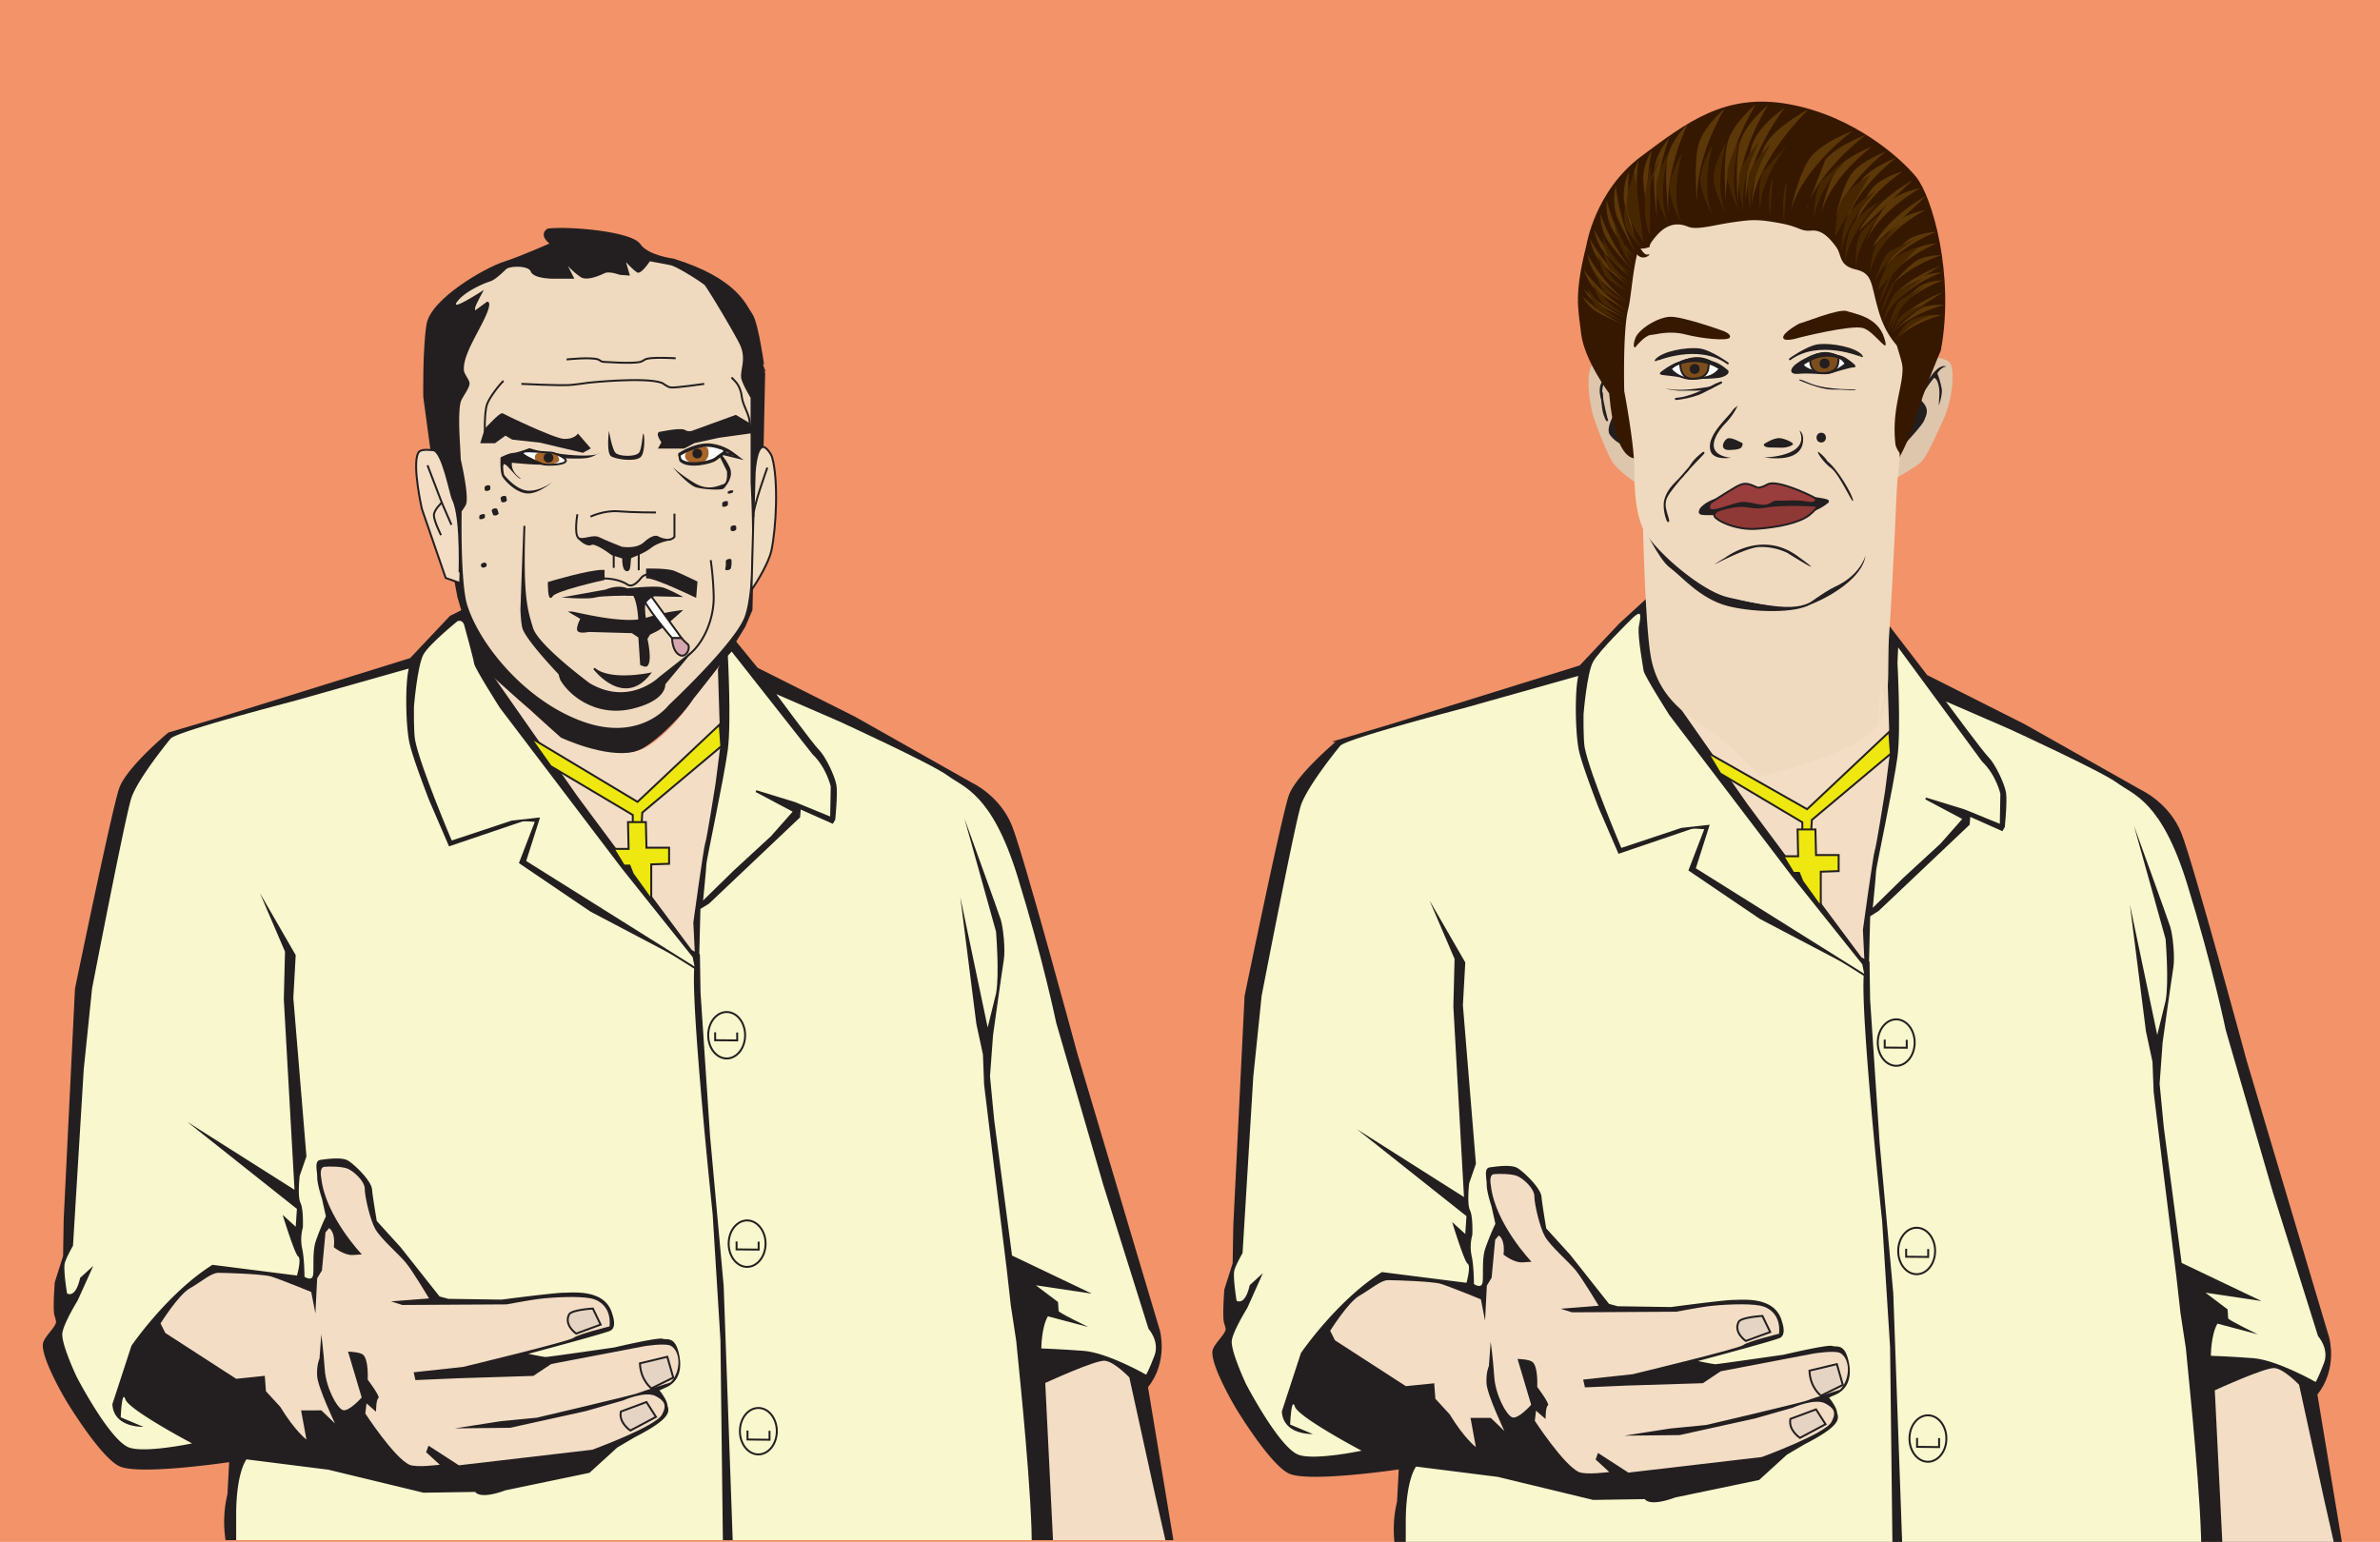 <svg xmlns="http://www.w3.org/2000/svg" xmlns:xlink="http://www.w3.org/1999/xlink" viewBox="0 0 1222.31 792"><defs><style>.cls-1,.cls-3{fill:none;}.cls-2{fill:#f2936a;}.cls-14,.cls-15,.cls-16,.cls-17,.cls-19,.cls-22,.cls-23,.cls-24,.cls-25,.cls-26,.cls-3,.cls-5,.cls-7,.cls-8,.cls-9{stroke:#231f20;stroke-miterlimit:10;}.cls-22,.cls-4{fill:#f3ddc5;}.cls-10,.cls-5{fill:#231f20;}.cls-6,.cls-8{fill:#f8f7cd;}.cls-7{fill:#eee810;}.cls-9{fill:#e5d4c3;}.cls-11{fill:#ddc6ac;}.cls-12,.cls-26{fill:#f0dabf;}.cls-13{fill:#361800;}.cls-14{fill:#9a3d3d;}.cls-15{fill:#8f3936;}.cls-16,.cls-27{fill:#fff;}.cls-17{fill:#7d4e1c;}.cls-18{fill:#5c3708;}.cls-19{fill:#f9a460;}.cls-20{fill:#472700;}.cls-21{clip-path:url(#clip-path);}.cls-23{fill:#efdbbf;}.cls-24{fill:#fefffe;}.cls-25{fill:#d6a6ae;}.cls-28{fill:#a76529;}</style><clipPath id="clip-path"><rect class="cls-1" x="-67.1" y="-171.77" width="748.68" height="962.88"/></clipPath></defs><title>TZ and GTA</title><g id="Background"><rect class="cls-2" x="-97.97" y="-31.72" width="1452.15" height="849.88"/></g><g id="Layer_3" data-name="Layer 3"><ellipse class="cls-3" cx="987.41" cy="744.72" rx="9.48" ry="11.93"/><polyline class="cls-3" points="981.8 744.21 981.8 748.29 993.12 748.39 993.12 744.32"/><path class="cls-4" d="M853.46,351.12,971.92,518l.81-175.35-15.9,20s-15.5,24.05-30.59,27.32-37.51-7.34-37.51-7.34Z"/><path class="cls-5" d="M957.24,477.63s5.3-38.74,6.11-40.78,5.3-30.58,5.3-30.58l2.45-19.17-1.22-39.55-1-14.34.26-12.47,20.27,26.4,50.16,25.28,59.94,33.85s14.27,6.52,20.39,22,33.44,116.62,33.44,116.62l34.25,115,8.16,27.32s4.48,15.9-6.12,28.95l15.9,95.83L974,831.06l-.4-66.76-1.23-79.11L960.5,544.1Z"/><path class="cls-6" d="M964.78,467.94l46.79-44.34.31-4,16.51,7.34,1.23-2.14s1.35-13.36.61-17.74c-.84-4.95-5.81-15-8.87-18s-22-28.75-22-28.75l32.42,14.07s47.4,21.71,55.66,27.83,22.63,9.17,35.78,51.69,19.88,75.23,19.88,75.23l24.16,83.19,23.24,74s5.82,6.42,3.06,13.76-4.28,9.79-4.28,9.79-19.88-11.32-32.11-12.24-21.72-1.22-21.72-1.22,0-10.7,3.37-16.51l20.8,5.5s-15.3-7.34-15.3-8.26-.3-4.58-.3-4.58L1132.68,664l28.75,4.28-41-19.57L1111.27,579l-2.14-22.32,1.53-21.11s4.59-33,5.51-38.53-.31-16.82-1.53-20.8-18.66-52-18.66-52l16.21,58.11s1.84,22.32,0,31.8l-4.28,17.44-14.07-67,8.26,65.14,3.36,15.6.61,15.6,4.9,40.37,6.73,54.13,2.14,19,2.75,18L1125,717.2s8.25,83.19,4.58,88.08-152.91-3.37-152.91-3.37L974,788.46v-30l-2.75-85.64-8-103.37-4-50.47,1.23-48.33Z"/><path class="cls-5" d="M845.68,308.06l-13.63,12.47-20.49,21.72-99.4,30.89-24.77,7.34S666,398.21,662.31,408.92s-22.63,102.76-22.63,102.76L633.87,630l-.31,19-4.28,13.45s-.94,12.21-.31,16.21c.19,1.16,1.21,3.46.92,4.59-.79,3.13-6.48,7.79-6.73,11C622.56,702,635.09,723,635.09,723s17.13,28.44,26.91,33.34,56.89-2.15,56.89-2.15L718,771.33a60.46,60.46,0,0,0-.92,23.86c2.15,13.15,259.66,6.72,259.66,6.72l-4.9-137.62-7-77.07-4.89-73.71-.31-19.26-4-2.15-58.72-78.9-43.42-62.08Z"/><path class="cls-6" d="M810.59,347.18,751.9,363.71s-60.54,15.71-63.59,19.38-17.13,21.41-20.19,30.58-20.18,97.87-20.18,97.87l-4.29,41.59-5.5,90.53s-3.83,6.68-4.28,9.17c-.68,3.78,1.22,15.3,1.22,15.3s4.28,3,6.73-8l6.73-6.11L640.6,671.8s-7.69,12.41-8,17.12c-.32,5.8,7.34,22,7.34,22S656.2,742.25,666.29,747c7.47,3.54,33-1.83,33-1.83s-32.42-17.13-34.26-22.64-2.44,9.18-2.44,9.18l11.62,4.89S659,737.25,658.33,725l9.79-30s18.35-26.91,41.59-41.59l43.43,5.5s2.45-8.56.61-9.79c-.91-.61-2.9-6-4.66-11.16s-3.29-10.24-3.29-10.24l6.73,6.11.61-9.17-56.27-44.65,55,34.86L746.41,517l.62-24.46-12.85-30,18.35,31.8-1.22,22L758,597.78l-3.47,10s-1.22,10.6.41,13.86,1.22,12.64,1.22,12.64a23.07,23.07,0,0,0-.41,10.6c1.23,5.3,1.23,14.68,1.23,14.68s4.07,2.86,4.48-1.22-.41-11.42,1.23-16.72a124.9,124.9,0,0,1,5.3-13l-2-9s-2.45-7.34-2.45-11-1.63-8.56,1.63-9,11-1.63,14.27.41,11.83,10.19,12.24,14.68S794.12,631,794.12,631l12.24,13.46,20,25.28,4.48,1.22,27.33.41s27.32-3.67,32.21-3.67,21.61-2,24.87,11.42c0,0,2.45,6.52-1.22,8.15s-42,11.83-42,11.83,7.75,1.63,9,1.63,35.07-4.89,35.07-4.89,22.43-5.31,24.87-4.49,6.53-1.63,8.57,8.56-2.86,14.68-6.53,16.31l-3.67,1.64s3.67,4.48,4.08,7.34,4.08,6.11-16.72,16.71l-9,5.31-14.27,13-43.23,9s-12.23,4.89-15.49.81l-26.51.41-48.93-11.83-42-5.3s-5.3,6.53-5.3,28.55v59.82l246.3-22.83,3.67-23.54-1.23-103.16-4.08-64.84s-11.41-108.06-9.37-127.23L903.82,472l-36.7-24.88,8.15-21.2-5.71-.41-38.33,13.05L821,414.9s-8.63-22.06-10.2-29.77C809,375.83,808.71,354.91,810.59,347.18Z"/><path class="cls-4" d="M1137.47,714.14l4.9,99.09,58.31-11.83-6.93-30.58-13-59.53s-7.75-8.16-12.64-8.57S1137.47,714.14,1137.47,714.14Z"/><ellipse class="cls-3" cx="973.85" cy="535.53" rx="9.48" ry="11.93"/><ellipse class="cls-3" cx="984.35" cy="642.57" rx="9.48" ry="11.93"/><polyline class="cls-3" points="967.94 534 967.94 538.08 979.26 538.18 979.26 534.11"/><polyline class="cls-3" points="978.95 641.45 978.95 645.53 990.27 645.63 990.27 641.55"/><polygon class="cls-7" points="970.28 375.89 928.08 415.65 877.09 386.71 883.43 397.3 925.63 422.38 925.63 431.55 929.91 430.94 930.53 421.15 971.1 387.1 970.28 375.89"/><polygon class="cls-7" points="923.19 426.05 932.36 426.05 932.67 439.2 944.29 439.2 944.29 447.45 935.11 447.76 935.11 465.8 925.63 452.65 923.92 448.37 921.04 448.37 915.85 439.81 923.49 439.81 923.19 426.05"/><polyline class="cls-3" points="984.56 738.59 984.56 743.18 995.87 743.3 995.87 738.71"/><ellipse class="cls-3" cx="990.14" cy="738.91" rx="9.48" ry="11.93"/><path class="cls-4" d="M890.36,385.63a221.46,221.46,0,0,1,28.07,14.67,11.23,11.23,0,0,1,3.83,3.3,8,8,0,0,0,1.6,2.38"/><path class="cls-4" d="M924.13,405.89a7.76,7.76,0,0,1,4.4-4.46l-1.7,2.44a43.47,43.47,0,0,1,12-12.05l-6.17,6a60.94,60.94,0,0,0,7.16-7.48c1.84-2.4,3.56-5.26,6.45-6.16a12.18,12.18,0,0,1-4.67,5,42.49,42.49,0,0,0,7-8c.93-1.38,2-3,3.63-3.21a4.93,4.93,0,0,0-2.1,3.33c3.3-2.35,3.9-7.81,7.76-9.06a4.54,4.54,0,0,0-1.94,2.85l8.14-10.63a4.4,4.4,0,0,1-1.43,2.82,23.22,23.22,0,0,1,4-5.9l-1.66,3.74a3.49,3.49,0,0,1-.71,1.19,3.7,3.7,0,0,1-1.6.75L949.9,370.6"/><path class="cls-4" d="M765.68,608.93s-1.22-5.5,1.53-5.81,9.15-.19,11.93.92c3.17,1.27,8.87,6.42,8.87,10.4s2.8,16.15,5.5,20.79c2.92,5,11.9,12.67,15.6,17.13,3.49,4.21,11.93,18.35,11.93,18.35l-17.54,1.37-2,.16,5.82,1.84,53.52-.31S872.93,671.53,877,671c6.75-.85,20.55-1.67,27.21-.31,4.22.87,10.4,4.59,9.49,14.38,0,0-16.21,4-18.35,5.81s-56.89,15-56.89,15l-25.38,2.75.91,4,21.41-.92,39.15-1.22,9.17-6.12,48-9.17s10.13-1.62,13.15-.31c2.68,1.17,4.89,5.51,4,11s-4,8-4,8-8.1,2.58-12.71,4.07h0c-2,.65-3.52,1.18-4.11,1.44-2.14.92-51.69,12.54-51.69,12.54l-18.65,1.83-23.55,3.67,28.44-.3,38.84-8.57,19.27-5.5s11.45-5.11,16.82-2.13c4.16,2.31,5.81,4.34,3.06,9.47-3.28,6.11-35.78,18-35.78,18l-68.51,8-15.6-10.1-1.22,3.37,7,6.42s-12,1.63-15.59,0c-7.89-3.62-22.64-26.3-22.64-26.3l.62-5.2,4.89,4.28s0-6.42,1.22-7-5.5-9.49-5.5-9.49.6-10.39-2.45-12.84c-1.74-1.4-7.65-1.53-7.65-1.53l7,23.55s-6.73,7.65-9.79,6.42-8.56-11.62-9.17-20.79-1.84-18.05-1.84-18.05l-.92,12.54s-1.52,3.06-1.22,8.87,9.18,24.47,9.18,24.47l-7-6.73h-10.4l2.76,15s-5.81-4.28-13.46-16.82l-7.34-8-.61-7.95L722,712l-36.4-23.55-2.44-4.89s9.17-14.68,15-18,11-8,14.68-8,22.63.61,26.92,1.84,20.79,8,20.79,8l2.14,11,.92-18.05,2.45-4,1.83-19.58,1.84-2.14s3.36,1.53,2.44,9.79c0,0,5.2,4.28,9.79,4l4.59-.31S767.82,628.51,765.68,608.93Z"/><path class="cls-8" d="M836.92,318.26s-16.34,16-19.25,21.54c-3.2,6-4.89,26.91-4.89,26.91s-.22,13.16.61,17.44c2.65,13.58,19,52,19,52l31.2-10.4,13.76-1.53-7,22,87.77,55-1.22-6.12-36.4-45.57L857.74,367s-12.85-20.19-13.15-22.63-3-16.62-2.5-22.18C842.22,320.59,845.77,309.1,836.92,318.26Z"/><path class="cls-9" d="M892.91,679c1.23-2.46,12.23-3.06,12.23-3.06l4,8.26-12.54,4.59S890.16,684.47,892.91,679Z"/><path class="cls-9" d="M929.3,704.05l14.07-3.37,3.06,10.71-11.2,5.51S929.61,712.92,929.3,704.05Z"/><path class="cls-9" d="M919.52,728.82l13.15-4.89,4.89,7.64-13.15,7S918.29,734.63,919.52,728.82Z"/><path class="cls-8" d="M974,340.41s1.84,34.25,0,48.32-11,56.89-11,58.72-1.83,20.19-1.83,20.19l16.51-16.21,19.27-17.74,11.62-13.15-19.57-10.4s19,5.81,19.88,6.12,18.66,7.64,18.66,7.64l.3-16.21s-2.14-9.78-9.48-16.82l-43.95-59.76Z"/><path class="cls-10" d="M825.36,193.29s-3.34-1.2-4.27.8-2,11.88-.67,15.08,6.81,6.41,6.54,2.54S825.36,193.29,825.36,193.29Z"/><path class="cls-11" d="M834.86,207.28a1.66,1.66,0,0,0,.14-1.05c-.51-2.69-2.8-14.79-3.49-19.19-.78-5-11.64-2.74-13.36-.56-4.4,5.61-1.44,21.11-.37,25.42s7.25,20.67,10.38,25.43,12.48,11.58,15.65,12.27c1.43.31,1.58.47,1.31.56a1.14,1.14,0,0,1-1.43-1l-2.33-18-1.71-11a2.1,2.1,0,0,0-.23-.65L832,207s-6-11.25-6.64-11.36-2.34.86-2.51,5.72a31.61,31.61,0,0,0,.9,8.65,43.3,43.3,0,0,1-1.44-4.69c-.18-.73-.35-1.5-.48-2.27a10.8,10.8,0,0,1,.13-5.21,16.67,16.67,0,0,1,1.61-3.24,1.92,1.92,0,0,0-1.57-2.92h-.07s2.38-1.86,4.44,3.36a2.21,2.21,0,0,0,.18.34l8.15,12.33Z"/><path class="cls-5" d="M829.63,212.64s-4.54,7.47-2.4,10.41a14.89,14.89,0,0,0,4.81,4.27s2.13-8.54.8-11.21A7.35,7.35,0,0,0,829.63,212.64Z"/><path class="cls-5" d="M991.13,186.88s10.41-5.61,9.21,5.21-2.8,24.82-6,26.82-20.42,16.82-18.82,13.62,4.81-34,4.81-34Z"/><path class="cls-11" d="M986.81,198.73V188.62s4.46-6,9.39-4.7,6.46,1.93,6.62,9.15a56.79,56.79,0,0,1-4.47,21.8c-2.46,5.42-8.62,19.39-11.54,22.28s-13.56,8.72-13.56,8.72l2.1-14.73S987,219,988.19,216s2.77-5.54-.77-9.51c0,0-2.15-1.06,1.54-6.43a70.53,70.53,0,0,1,4.31-6s2.47.36,2.77,7.58l-.3,6.63s1.84-5.16,1.54-8.24a43,43,0,0,0-2.31-8.26s2-3.33,4.62-3.49c0,0-3.08-1.93-7.93,5.05S986.81,198.73,986.81,198.73Z"/><path class="cls-12" d="M843.78,270s1.1,50.53,4,67.08c1.76,10,6.64,22.42,23.25,33.23s25.69,20.41,32.49,28.62c0,0,46-10.78,57.59-23s7.6-30.85,9.2-51.48,4.3-83.18,4.3-83.18Z"/><path class="cls-5" d="M843.78,268.75S852.12,287,858,291.26s15.34,15.9,29.43,19.54c13.48,3.48,35.72,3.73,42.24-1s29.17-28.52,28.37-28.52S843.78,268.75,843.78,268.75Z"/><path class="cls-13" d="M814.82,125.62s4.4-27.63,28-45.25,43.24-32.83,76.07-26.83S975.77,80.77,984,90.78s20,50.12,12.78,89.2c0,0-8.42,19.46-12.78,34.37s-12.6,29.52-19,34.46-120.57-.1-120.57-.1l-4-13.38s-10.81,3.6-14-33.23c0,0-12.81-17.22-14.42-30.84S808.41,151.24,814.82,125.62Z"/><path class="cls-12" d="M843.38,270.56c-2.79-6.82-4-16-4-29.22s-5.21-40.45-5.21-40.45-.8-30.83,2-42,2.41-40.84,16-46.85,18.42-10,37.24-8.41,19,3.39,44.44,6c23.77,2.45,39.51,30.05,39.64,63.67,0,4,3.54,11.75,3.61,15.81.17,9.9-5.77,21.51-3.61,39.44a13,13,0,0,0,2,4c.86,1.25-2.55,29.59-5.2,37.63-7.21,13.89-4.27,14.69-30.63,31.94-11.78,9.41-17.62,12.68-52.26,4.67C873.24,303.49,847.78,281.31,843.38,270.56Z"/><path class="cls-13" d="M839.78,127a8.84,8.84,0,0,0,6.14.27c3.47-1.07-1.56,1.27,4.58-5.94s12-6.73,16.5-4.86,13.62-1,23.23-2.34,12.33-1.61,24.11.55c10.24,1.88,10.26,4.3,15.86,3.77s9.54,4,12.74,8.31,1.1,9.53,10.18,11.67,7.51,7.56,11.91,22.05c4.35,14.33,12.16,20.34,17.27,24.12,6.15,4.55,2.69-77.62-28-81.36S846.45,84,840.58,106.13,839.78,127,839.78,127Z"/><path class="cls-5" d="M883.62,256.25c-4.76.27-9.94,4.09-10.48,5.87s0,2,4.79,2h16.84c6.14,0,30.66-.37,34.4-1.3a27.17,27.17,0,0,0,9.37-4.84c1.07-1.07-.8-1.38-11.47-2.82S883.62,256.25,883.62,256.25Z"/><path class="cls-10" d="M899,205.38c5.88-2.67-7.36,2.22-9.22,5.43s-12.82,12.11-11.54,19.85,14.56,3.5,17,3.77,5.63-.16,9.68-5S899,205.38,899,205.38Z"/><path class="cls-14" d="M878.44,258.29s8.55-5.54,12.82-8,5.86-2.36,10.93,0c0,0,1.07,1,5.61-1.5s20,4.67,23.49,6.54-.29,3-1.07,2.94c-3,0-3.87-1.05-12.66-.64-5.45.25-5.62-.41-7.32.7-4.49,2.91-7.3.68-13.92,0-4-.41-10.41,2.87-15.48,3.67S878.44,258.29,878.44,258.29Z"/><path class="cls-15" d="M884.72,261.48c-1.14.31-4.8,1.34-4.26,3.48s10.67,7.47,21.75,6.67,21.89-3.07,27-7.07c2.34-1.82,4.77-4.44,3.7-4.71s-17.73-1.09-26.14.4C897.64,261.88,898.13,257.76,884.72,261.48Z"/><path class="cls-13" d="M884.89,169.93c-.8-.27-20.82-7.48-27.23-7.21s-16.28,6.41-17.88,11.21,0,4.54,0,4.54,4.8-6.14,8-6.41,9.61-2.4,17.89-.26,21.62,3.47,22.69,1.6S884.89,169.93,884.89,169.93Z"/><path class="cls-13" d="M924.09,166.17c2.08-.29,20.23-7.82,24.38-6.37s15.82,2.9,19.19,13.62-4.67-3.19-10.89-4.93-32.68,4.93-32.68,4.93-8,2.6-8.29,0S924.09,166.17,924.09,166.17Z"/><path class="cls-5" d="M863,186.28c-2.8,0-9.61,4.9-10,5.46s4.6.53,10.41,1.69,17,.62,19.82.06,4.73-2.19,3.8-3c-6.87-5.79-9.81-4.85-15.41-4.25A31.53,31.53,0,0,1,863,186.28Z"/><path class="cls-16" d="M883.22,189.52c-.2-.67-13.37-11-25.23,0a14.44,14.44,0,0,0,12.38,5C878.62,193.89,880.41,192.54,883.22,189.52Z"/><path class="cls-5" d="M930.4,183.28a26.23,26.23,0,0,0-7.74,4.13c-1.47,1.06-4.72,4.64,1.28,4.1s12.81.72,16.58-.37c6.25-1.82,10.3-3,11.64-2.93s-3.43-3.29-4.27-3.82c-4.76-3-11-1.44-16.39-1.44"/><path class="cls-16" d="M933.21,182.14s-5.94,2.61-7.15,4.58,6,4.76,11,5,10.81-4.77,10.81-4.77S945.57,180.6,933.21,182.14Z"/><path class="cls-17" d="M877.74,186.28a16.39,16.39,0,0,0-14.74,0s-.88,9,7.37,8.21S877.06,188.28,877.74,186.28Z"/><path class="cls-10" d="M885.69,191.28c2.06,1.43-5.94-9.27-16.24-7.69a30.92,30.92,0,0,0-15.66,7.83.18.18,0,0,0,.21.28C858.47,189,870.17,180.51,885.69,191.28Z"/><path class="cls-17" d="M944.44,183.48c-.22-.47-8.46-5.13-14.76,1,0,0-.85,8,7.4,7.19S943.76,185.48,944.44,183.48Z"/><circle class="cls-5" cx="870.35" cy="189.52" r="2.08"/><circle class="cls-5" cx="937.06" cy="186.72" r="2.08"/><path class="cls-12" d="M910.45,196.49c.8,12.61,11,21.51,11,21.51,11.75,11.95,1.42,16.37-2.77,16.53-14.57.55-27.86.8-27.86.8-20.48-1.4-5.21-17.33-5.21-17.33a34.18,34.18,0,0,0,10-21.11"/><path class="cls-10" d="M895,227.72s-6-3.6-8-2.4-4.15,6.06,1.33,5.83S894.83,230.32,895,227.72Z"/><path class="cls-10" d="M905.89,228.12s5.15-3.49,8.36-3.05,6.81,2.44,6.61,3.05-3,2.06-6.61,1.83S905.54,230.51,905.89,228.12Z"/><path class="cls-12" d="M970.31,270.16C964.24,284.58,964.9,283,940.48,303c-12.79,7.11-13,12.9-47.58,4.89"/><path class="cls-10" d="M924.23,221.19s2.44,1.36,1.7,6.13c-1.1,7.13-8.76,9.14-20,7.64C905.89,235,930,234.69,924.23,221.19Z"/><path class="cls-5" d="M919.27,184.5c-1,.76,8.8-6.63,15-7.23s18.42,1.35,22,5.68C956.29,183,934.3,173.51,919.27,184.5Z"/><path class="cls-18" d="M899.74,104.24c-.74,4.33,1.48-22,7.77-31.25s21.56-17,21.56-17S904,79.3,899.74,104.24Z"/><path class="cls-18" d="M920.08,107c-1.14,3.78,3.78-19.49,10.39-27s21-12.78,21-12.78S926.7,85.18,920.08,107Z"/><path class="cls-18" d="M937.48,81.94c6.61-7.54,21-12.78,21-12.78s-24.8,18-31.41,39.82"/><path class="cls-18" d="M943.08,110.85c-.94,3.14,3.08-16.19,8.48-22.46s17.15-10.62,17.15-10.62S948.47,92.74,943.08,110.85Z"/><path class="cls-18" d="M948.28,114.06c-.93,3.14,3.08-16.2,8.48-22.47S973.91,81,973.91,81,953.68,96,948.28,114.06Z"/><path class="cls-18" d="M952.12,116.29c-1.21,2.87,4.87-15,10.07-20.33s15.12-8,15.12-8S959.1,99.72,952.12,116.29Z"/><path class="cls-18" d="M982.3,92.54s-19.15,10.11-27.55,26"/><path class="cls-18" d="M959,122.56c-1.46,2.76,6.16-14.56,11.79-19.38s15.76-6.64,15.76-6.64S967.35,106.65,959,122.56Z"/><path class="cls-18" d="M989.31,100.55s-19.15,10.11-27.55,26"/><path class="cls-18" d="M964,129.94c-1.41,2.38,6.21-12.64,11.24-16.68S988.71,108,988.71,108,972.11,116.2,964,129.94Z"/><path class="cls-18" d="M967.5,138.14c-1.67,2.22,7.57-11.86,13-15.33s14-3.7,14-3.7S977.14,125.4,967.5,138.14Z"/><path class="cls-18" d="M971.08,146.91c-1.79,1.92,8.46-10.39,13.6-13.23S997,131.11,997,131.11,981.41,135.84,971.08,146.91Z"/><path class="cls-18" d="M996.34,136.63s-14.38,4.73-24.08,15.29"/><path class="cls-18" d="M973.27,155.32c-1.69,1.84,8-9.88,12.74-12.64S997.34,140,997.34,140,983,144.76,973.27,155.32Z"/><path class="cls-18" d="M973.87,159.33c-1.69,1.83,8-9.89,12.75-12.65S997.94,144,997.94,144,983.56,148.77,973.87,159.33Z"/><path class="cls-18" d="M997.94,150.07s-14.38,4.73-24.07,15.29"/><path class="cls-18" d="M973.16,169.65c-1.85,1.66,8.86-9.11,13.87-11.41s11.52-1.58,11.52-1.58S983.8,160,973.16,169.65Z"/><path class="cls-18" d="M974.11,173.85c-1.68,1.53,8.08-8.34,12.64-10.47s10.44-1.52,10.44-1.52S983.81,165,974.11,173.85Z"/><path class="cls-18" d="M970.06,142.6c-1.65,2,7.71-11,12.63-14.17S994.75,125,994.75,125,979.58,130.82,970.06,142.6Z"/><path class="cls-18" d="M935.67,108.45c-.94,3.14,3.08-16.19,8.48-22.46S961.3,75.37,961.3,75.37,941.06,90.34,935.67,108.45Z"/><path class="cls-18" d="M896.48,102.24c-.36,4.22,0-21.46,4.41-30.43s15.76-16.46,15.76-16.46S898.53,77.94,896.48,102.24Z"/><path class="cls-18" d="M892.58,102.51c0,4.23-2.06-21.36,1.43-30.72S908.1,53.87,908.1,53.87,892.26,78.12,892.58,102.51Z"/><path class="cls-18" d="M886.37,102.11c.06,4.23-2.06-21.36,1.43-30.72s14.09-17.92,14.09-17.92S886.05,77.72,886.37,102.11Z"/><path class="cls-18" d="M871.55,102.92c.09,4.12-2.11-20.78,1.11-29.85s13.16-17.32,13.16-17.32S871.06,79.2,871.55,102.92Z"/><path class="cls-18" d="M856.78,108.39c.22,4-2.5-20.14-.14-28.78S867,63.35,867,63.35,855.53,85.48,856.78,108.39Z"/><path class="cls-18" d="M851,111.43c.31,3.65-2.68-18.53-1.12-26.35s7.55-14.52,7.55-14.52S849.17,90.41,851,111.43Z"/><path class="cls-18" d="M847.33,113.38c.59,3.22-3.82-16.29-3.37-23.23a30.26,30.26,0,0,1,4.43-13S844,94.87,847.33,113.38Z"/><path class="cls-18" d="M843.4,118.57c.85,3.16-5.14-15.92-5.27-22.88a30.31,30.31,0,0,1,3.35-13.3S838.51,100.4,843.4,118.57Z"/><path class="cls-18" d="M840.28,124.15c1,3.11-5.91-15.66-6.37-22.6a30.32,30.32,0,0,1,2.7-13.45S834.52,106.23,840.28,124.15Z"/><path class="cls-18" d="M840.16,129.92c1.55,2.86-8.71-14.3-10.45-21a30.25,30.25,0,0,1,.16-13.71S831.17,113.37,840.16,129.92Z"/><path class="cls-18" d="M839.37,133.73c1.83,2.48-9.94-12.26-12.46-18.29a28.31,28.31,0,0,1-1.75-12.65S828.87,119.43,839.37,133.73Z"/><path class="cls-18" d="M838.07,138.28c1.94,2.23-10.53-10.91-13.43-16.48a27.31,27.31,0,0,1-2.68-12S826.84,125.45,838.07,138.28Z"/><path class="cls-18" d="M837.76,142.75c2.12,1.91-11.33-9.3-14.81-14.19a26.22,26.22,0,0,1-4.2-10.75A91.45,91.45,0,0,0,837.76,142.75Z"/><path class="cls-18" d="M836.35,159.87c2.42,1.46-12.72-6.87-17-11.1a26,26,0,0,1-5.91-10.15S822.44,151.46,836.35,159.87Z"/><path class="cls-18" d="M834.4,163c2.11,1-11-4.48-14.95-7.35a21.33,21.33,0,0,1-5.93-7A78,78,0,0,0,834.4,163Z"/><path class="cls-18" d="M833.71,166.64c2.11,1-11-4.48-15-7.34a21.43,21.43,0,0,1-5.93-7A78.09,78.09,0,0,0,833.71,166.64Z"/><path class="cls-18" d="M836.49,146.8c2.2,1.77-11.72-8.48-15.37-13.22a26,26,0,0,1-4.52-10.84S823.8,136.64,836.49,146.8Z"/><path class="cls-18" d="M835.19,154.74c2.2,1.77-11.71-8.47-15.37-13.22a26,26,0,0,1-4.52-10.84S822.5,144.58,835.19,154.74Z"/><path class="cls-10" d="M952.16,188.21c2,1.47-5.91-7.94-16.29-7.07-8.15.68-11.22,5.64-13.48,7.74-.48.45-2.36.54-2,1.09C922.62,193.49,933.27,174.59,952.16,188.21Z"/><path class="cls-5" d="M887.35,186.64c1,.75-8.8-6.63-15-7.23s-18.42,1.35-22,5.68C850.32,185.09,872.32,175.65,887.35,186.64Z"/><path class="cls-19" d="M824,212.77c1.12,3.16,1.33,3.07,1.33,3.07s-2.8-10.27-2.67-13.34S822.69,209,824,212.77Z"/><path class="cls-10" d="M924,195.29s10.81,4.9,17,4.8,11.41.7,12.11.1-14.5.75-24.72-3.76C927.14,195.89,923.66,194.29,924,195.29Z"/><path class="cls-10" d="M938.53,236.93c5.61,4.41,13.16,17.82,13.16,20.22s-6.81-13.41-11.41-16.82-8.61-10.21-5.61-7.6A17.48,17.48,0,0,1,938.53,236.93Z"/><path class="cls-5" d="M881.42,197.42s-11.75,6.41-18.69,7.21,5,.24,11.68-3.23S887.83,194.75,881.42,197.42Z"/><path class="cls-10" d="M880.75,198.16c-3.7.63-14.8,2.67-21.35,1.92-9.08-1,1.81.61,2.8.61,20.19-.08,12.08-.1,14.75-.51A5.76,5.76,0,0,0,880.75,198.16Z"/><path class="cls-5" d="M866.2,242.12a112.6,112.6,0,0,0-8.39,10c-3.22,4.42-3.6,6.66-1.75,12.6,2.47,7.9-2.47-1.9-.75-8.1s6.5-9.12,9.62-13.12c3.33-4.26,13.58-14.08,8.61-9.9C868.74,237.68,868.92,239.11,866.2,242.12Z"/><path class="cls-13" d="M841.91,126.69c1.87,2.93,2.94,4.53,4.81,4s-3.25,4.32-6.56-.77S841.91,126.69,841.91,126.69Z"/><path class="cls-10" d="M935.34,227.28c3.22,0,3.22-5,0-5s-3.22,5,0,5Z"/><path class="cls-20" d="M917.91,74.51s-14.13,18-13.93,33.08c0,2.62-1.75-12.89,1.38-19.35"/><path class="cls-20" d="M909.06,110.87c0,2.62-1.75-12.89,1.38-19.34"/><path class="cls-20" d="M899.12,108.23c.31,2.6-3.1-12.63-.67-19.38s11-15,11-15S897.33,93.24,899.12,108.23Z"/><path class="cls-20" d="M895.67,107.91c.5,2.57-4-12.37-2.11-19.28s9.89-15.76,9.89-15.76S892.77,93.09,895.67,107.91Z"/><path class="cls-20" d="M893.06,107.56c1,2.42-6.5-11.27-6-18.43s6.43-17.45,6.43-17.45S887.17,93.66,893.06,107.56Z"/><path class="cls-20" d="M886.05,109c1,2.41-6.49-11.27-6-18.43s6.44-17.46,6.44-17.46S880.17,95.1,886.05,109Z"/><path class="cls-20" d="M879.23,109.88c1,2.42-6.5-11.27-6-18.43S879.62,74,879.62,74,873.34,96,879.23,109.88Z"/><path class="cls-20" d="M863.47,114.35c1,2.41-6.5-11.27-6-18.43s6.43-17.46,6.43-17.46S857.58,100.45,863.47,114.35Z"/><path class="cls-20" d="M856.56,114.35c1,2.41-6.49-11.27-6-18.43S857,78.46,857,78.46,850.68,100.45,856.56,114.35Z"/><path class="cls-20" d="M846.18,98.43c.45-7.16,6.43-17.46,6.43-17.46"/><path class="cls-20" d="M847.7,84.89s-6.28,22-.39,35.89"/><path class="cls-20" d="M843.92,124c1.34,2.25-7.95-10.29-8.47-17.45s4-18.16,4-18.16"/><path class="cls-20" d="M843.75,127.42c1.29,1.35-7.17-6.09-8.75-10.56s-.4-11.6-.4-11.6S836.29,119.63,843.75,127.42Z"/><path class="cls-20" d="M839.68,132.06c1.3,1.36-7.16-6.09-8.74-10.56"/><path class="cls-20" d="M828.85,113.33s1.68,14.37,9.14,22.17"/><path class="cls-20" d="M837.86,140.45c1.61,1-8.56-3.9-11.3-7.77S823,121.63,823,121.63,828.56,135,837.86,140.45Z"/><path class="cls-20" d="M822.45,126.27s5.55,13.37,14.86,18.83c1.61,1-8.56-3.9-11.3-7.77"/><path class="cls-20" d="M835.71,149.38c1.61,1-8.56-3.9-11.3-7.77s-3.55-11.05-3.55-11.05S826.41,143.93,835.71,149.38Z"/><path class="cls-20" d="M818.25,138.74s7.31,12.49,17.26,16.64c1.73.72-9-2.71-12.24-6.17"/><path class="cls-20" d="M835.2,161.69c1.72.72-9-2.71-12.25-6.17s-5-10.47-5-10.47S825.24,157.54,835.2,161.69Z"/><path class="cls-20" d="M832.56,164.39c1.73.72-9-2.71-12.24-6.17s-5-10.47-5-10.47S822.61,160.24,832.56,164.39Z"/><path class="cls-20" d="M916.27,112.93c0,2.62-1.76-12.89,1.37-19.34"/><path class="cls-10" d="M926.62,311.7c13.17-4.51,30.13-15.15,31.43-26.29,0,0-2.48,9.95-15.52,15.91C936.75,304,926.62,311.7,926.62,311.7Z"/><path class="cls-20" d="M949.41,80.78S933.28,97,931.72,112c-.27,2.6-.24-13,3.62-19.06"/><path class="cls-20" d="M942.7,121c-.27,2.61-.24-13,3.61-19s14.07-12.18,14.07-12.18"/><path class="cls-20" d="M945.78,129.21c-.27,2.6-.24-13,3.62-19.06S963.46,98,963.46,98,947.34,114.19,945.78,129.21Z"/><path class="cls-20" d="M947.68,134.58c-.27,2.61-.24-13,3.62-19.05s14.07-12.18,14.07-12.18S949.25,119.57,947.68,134.58Z"/><path class="cls-20" d="M953.27,137.21c-.06,2.23-1-11,1.81-16.36s11-11.08,11-11.08S953.62,124.39,953.27,137.21Z"/><path class="cls-20" d="M976.4,114.56s-14,13.1-15.84,25.8c-.32,2.2.25-11.07,3.68-16"/><path class="cls-20" d="M984.23,122.33s-16.5,9.8-21,21.81c-.78,2.08,2.61-10.76,7-14.89"/><path class="cls-20" d="M964.39,149.1c-.74,2.1,2.4-10.8,6.73-15s13.83-7.2,13.83-7.2"/><path class="cls-20" d="M965.18,155.89c-.74,2.1,2.4-10.8,6.74-15"/><path class="cls-20" d="M966.18,160.51c-.74,2.1,2.39-10.81,6.72-15"/><path class="cls-20" d="M967.11,165.37c-.73,2.1,2.37-10.81,6.69-15s13.81-7.24,13.81-7.24S971.34,153.26,967.11,165.37Z"/><path class="cls-20" d="M989.27,146.29s-15.79,10.9-19.46,23.19c-.64,2.13,1.87-10.91,6-15.33"/><path class="cls-20" d="M970.9,170.15c-.57,1.59,1.88-8.22,5.16-11.4"/><path class="cls-20" d="M972,170.58c-.81,1.48,3.15-7.82,6.89-10.44S990,156.46,990,156.46,976.65,162,972,170.58Z"/><path class="cls-20" d="M973.57,174.86c-.88,1.44,3.51-7.66,7.37-10.1s11.3-3.15,11.3-3.15S978.66,166.53,973.57,174.86Z"/><path class="cls-10" d="M885.79,286.58c.78-.47,18.72-14.42,37.21-1.07s-5.09-1.53-5.09-1.53a30.92,30.92,0,0,0-14.46-3C895,281.24,869.86,296.19,885.79,286.58Z"/><path class="cls-4" d="M964.24,371.58l.77-3c1.19-4.58,2.38-9.39,1.2-14a26.87,26.87,0,0,0,.58,7.21c1-1.57.77-3.57.32-5.36a21.4,21.4,0,0,1-1.12-5.38"/><rect class="cls-1" x="607.92" y="2.88" width="612" height="792"/><ellipse class="cls-3" cx="386.75" cy="740.95" rx="9.48" ry="11.93"/><polyline class="cls-3" points="381.15 740.45 381.15 744.52 392.46 744.63 392.46 740.55"/><g class="cls-21"><path class="cls-5" d="M249.33,345l23.25,19.17,15.49,14.68s27.32,14.27,42.82,4.48,31-32.21,31-32.21l12.64-16.72,7.75-12.64,3.67-8.56.41-17.54,5.3-66.06.81-38.33S389.2,166,385.94,161.5s-7.34-17.94-40-28.13c0,0-13.46-1.64-17.54-7.75s-35.07-9-46.89-7.75c0,0-4.9,2.45,1.63,7.34,0,0-15.5,6.93-24.47,9.79s-37.11,18.75-39.15,31.8-1.63,37.11-1.63,37.11l4.9,36.29,12.64,66.47,6.93,23.65Z"/><path class="cls-4" d="M252.8,347.35,371.26,514.23l.81-175.34-15.9,20s-15.5,24.06-30.58,27.32-37.52-7.34-37.52-7.34Z"/><path class="cls-5" d="M356.58,473.86s5.3-38.74,6.11-40.78S368,402.5,368,402.5l2.44-19.17-1.22-39.55,5.3-13,3.26-.82,11,13.46L439,368.65l59.94,33.85s14.27,6.52,20.39,22,33.44,116.62,33.44,116.62l34.25,115,8.16,27.32s4.48,15.9-6.12,28.95l15.91,95.83-231.62,19-.41-66.76-1.22-79.11L359.84,540.33Z"/><path class="cls-6" d="M364.12,464.18l46.79-44.35.31-4,16.52,7.34,1.22-2.14s1.35-13.36.61-17.74c-.84-4.95-5.81-15-8.87-18s-22-28.75-22-28.75l32.42,14.07s47.4,21.71,55.66,27.83,22.63,9.18,35.78,51.69,19.88,75.23,19.88,75.23l24.16,83.19,23.25,74s5.81,6.42,3.06,13.76-4.29,9.79-4.29,9.79-19.88-11.32-32.11-12.23-21.71-1.23-21.71-1.23,0-10.7,3.36-16.51l20.8,5.5s-15.29-7.34-15.29-8.25-.31-4.59-.31-4.59L532,660.21l28.75,4.29-41-19.58-9.17-69.73-2.14-22.32L510,531.76s4.59-33,5.51-38.53-.31-16.82-1.53-20.8-18.66-52-18.66-52l16.21,58.11s1.84,22.33,0,31.81l-4.28,17.43-14.07-67L501.44,526l3.37,15.6.61,15.6,4.89,40.37L517,651.65l2.14,19,2.75,18,2.45,24.77s8.26,83.19,4.59,88.08-152.92-3.36-152.92-3.36l-2.75-13.46v-30l-2.76-85.64-8-103.37-4-50.47,1.22-48.32Z"/><path class="cls-5" d="M237.51,313.71l-6.12,3.05L210.9,338.48l-99.4,30.89-24.77,7.34s-21.41,17.74-25.08,28.44S39,507.91,39,507.91L33.21,626.27l-.31,19-4.28,13.46s-.94,12.2-.3,16.2c.18,1.16,1.2,3.46.91,4.59-.79,3.13-6.47,7.8-6.72,11-.61,7.76,11.92,28.75,11.92,28.75s17.13,28.44,26.92,33.34,56.88-2.14,56.88-2.14l-.92,17.12a60.58,60.58,0,0,0-.91,23.86c2.14,13.15,259.65,6.73,259.65,6.73l-4.89-137.63-7-77.07-4.89-73.71-.31-19.26-4-2.14-58.72-78.91L252.8,347.35Z"/><path class="cls-6" d="M209.93,343.41,151.25,360s-60.54,15.7-63.6,19.37S70.52,400.73,67.46,409.9s-20.18,97.87-20.18,97.87L43,549.36l-5.51,90.53s-3.83,6.69-4.28,9.18c-.68,3.77,1.22,15.29,1.22,15.29s4.29,3.06,6.73-8l6.73-6.12-8,17.74S32.25,680.44,32,685.15c-.33,5.8,7.34,22,7.34,22s16.21,31.31,26.3,36.09c7.47,3.55,33-1.83,33-1.83S66.24,724.3,64.41,718.8,62,728,62,728l11.62,4.89s-15.29.62-15.9-11.62l9.78-30s18.35-26.91,41.6-41.59l43.43,5.5s2.44-8.56.61-9.78c-.92-.62-2.91-6-4.67-11.17S145.15,624,145.15,624l6.72,6.11.62-9.17L96.21,576.28l55.05,34.86-5.5-97.86.61-24.47-12.85-30,18.35,31.8-1.22,22L157.38,594l-3.47,10s-1.22,10.6.41,13.86,1.22,12.64,1.22,12.64a23,23,0,0,0-.4,10.6c1.22,5.31,1.22,14.68,1.22,14.68s4.08,2.86,4.48-1.22-.4-11.42,1.23-16.72a124.9,124.9,0,0,1,5.3-13.05l-2-9s-2.45-7.34-2.45-11-1.63-8.56,1.63-9,11-1.63,14.28.41,11.82,10.19,12.23,14.68,2.45,16.31,2.45,16.31l12.23,13.46,20,25.28,4.49,1.22,27.32.41S284.81,664,289.7,664s21.61-2,24.88,11.42c0,0,2.44,6.52-1.23,8.15s-42,11.83-42,11.83,7.75,1.63,9,1.63,35.07-4.89,35.07-4.89,22.43-5.3,24.88-4.49,6.52-1.63,8.56,8.56-2.85,14.68-6.52,16.32l-3.67,1.63s3.67,4.48,4.07,7.34,4.08,6.11-16.72,16.72l-9,5.3-14.27,13-43.22,9s-12.24,4.89-15.5.81l-26.5.41-48.94-11.83-42-5.3s-5.3,6.53-5.3,28.55V838l246.3-22.84,3.67-23.53L370,688.42,366,623.58s-11.42-108.06-9.38-127.23l-53.42-28.13-36.7-24.88,8.15-21.2-5.7-.41-38.34,13-10.19-23.65s-8.63-22.06-10.19-29.77C208.3,372.06,208.05,351.14,209.93,343.41Z"/><path class="cls-4" d="M536.82,710.37l4.89,99.09L600,797.64l-6.93-30.59L580,707.52s-7.75-8.16-12.64-8.57S536.82,710.37,536.82,710.37Z"/><path class="cls-12" d="M237.1,262.63s-.72,36.61,2.85,48.12c6.27,20.17,29.77,49.34,59.54,59.94s44-8.56,44-8.56,33.25-31.09,38.74-44.86c6.43-16.11,3.26-69.32,3.26-69.32V204.32s-4.68-7.69-4.89-10.6c-.32-4.28,2.85-9.79-.82-17.13s-16.72-29-17.94-30.18S348,137,344.34,136.22s-10.6-2-10.6-2-4.48,6.93-6.52,5.71-5.71-5.3-5.71-5.3l2,6.93-5.3-.41s-5.3-2-7.75-.81-9,4.08-12.23,2a36.41,36.41,0,0,1-6.53-5.71l3.26,6.52H284c-2.44,0-10.19-.41-11.41-3.67s-11-2.85-12.65-1.22S255,142.92,253,144c-1.19.62-2.13.69-5,1.95-4.13,1.81-9.81,4.8-12.93,8.65-5.3,6.52,13.46-5.71,13.46-5.71S244,157,244,158.24v1.22l6.12-4.48s3.26-.82-1.23,8.56-11.36,19.72-10.6,26.91c.19,1.77,2.89,4.75,2.86,6.53-.05,2.6-3.72,6.89-4.49,9.38-1.59,5.16-.41,21.61-.41,21.61l.41,8.16s4,16.89,2.86,22.42C239.3,259.72,237.1,262.63,237.1,262.63Z"/><path class="cls-22" d="M232.61,256.51c-1.29-2.57-5.3-24.87-10.19-25.28s-6.91-.16-7.75,1.63c-3,6.48,2,28.55,2,28.55l12.23,35.47,6.94,2.45S237.51,266.3,232.61,256.51Z"/><path class="cls-23" d="M219.56,239l7.34,19.17s-4.07,3.67-4.07,6.52,3.67,10.19,3.67,10.19"/><line class="cls-3" x1="231.84" y1="269.56" x2="226.87" y2="258.15"/><path class="cls-23" d="M387.57,243.06s.65-12.67,4.08-13.46c1.75-.4,4.39,3.57,4.89,5.3,3.33,11.56,2.15,36.37-.41,48.12-1.19,5.48-6.93,15.5-10.19,20l1-37.51Z"/><path class="cls-23" d="M394.09,240.2s-7.74,21.22-7.13,25.29"/><ellipse class="cls-3" cx="373.2" cy="531.76" rx="9.48" ry="11.93"/><ellipse class="cls-3" cx="383.7" cy="638.81" rx="9.48" ry="11.93"/><polyline class="cls-3" points="367.28 530.24 367.28 534.31 378.6 534.41 378.6 530.34"/><polyline class="cls-3" points="378.29 637.68 378.29 641.76 389.61 641.87 389.61 637.79"/><polygon class="cls-7" points="369.63 372.12 327.42 411.88 272.37 378.85 282.77 393.53 324.98 418.61 324.98 427.78 329.26 427.17 329.87 417.38 370.44 383.33 369.63 372.12"/><polygon class="cls-7" points="322.53 422.28 331.7 422.28 332.01 435.43 343.63 435.43 343.63 443.69 334.46 443.99 334.46 462.04 324.98 448.88 323.27 444.6 320.39 444.6 315.19 436.04 322.83 436.04 322.53 422.28"/><path class="cls-3" d="M291,184.64s12.38-1.34,16.21,0c.71.25,1.53,1.23,2.75,1.23s14.35,1.09,19,0c.83-.2,2.24-1.3,3.06-1.53,3.6-1,15-.31,15-.31"/><path class="cls-3" d="M267.78,197.18s18.36.91,24.47.61c2.54-.12,10.09-1.22,10.09-1.22s28.49-3,37.32,0c1.29.44,2.75,2.14,4.89,2.45s17.13-1.84,17.13-1.84"/><path class="cls-5" d="M269.31,270.58c.08-2.14-1.53,42.51-1.53,42.51s.24,7.75,1.23,10.1c2.84,6.77,18.35,22.93,18.35,22.93a16.76,16.76,0,0,0,.92,3.06c5,8.4,18.65,18.66,36.39,14.38s16.51-12.24,16.51-12.24l12.24-14.68L339,348s-15.59,15.6-36.39,3.36c0,0-26.61-19.57-29.36-28.75S268.09,307,269.31,270.58Z"/><path class="cls-5" d="M305.1,343.37s15,19.88,28.44,2.75C333.54,346.12,313.05,350.41,305.1,343.37Z"/><path class="cls-3" d="M365,287.71a157.46,157.46,0,0,1,1.53,18.35c.32,11.14-4.78,24.16-13.15,30.58"/><path class="cls-5" d="M293.47,314.62c1.84,0,26.61,6.73,37.93,3.37a103,103,0,0,1,18-4s-8.56,7.95-12.23,9.79l-3.67,1.83L332,328.08s2.68,11.61,0,13.76c-.55.44-2.75-.61-2.75-.61l-.92-14.07-3.67-2.44-22.33-.62s-5.5,1.23-5.5-.91,1.83-5.51,1.83-5.51Z"/><path class="cls-10" d="M278.79,232.05c-.76,0-6.88-1.84-6.88-1.84s-6,2.3-8.41,2.45-6.42,2.29-6.42,2.29-.46,7.8,1.07,10.1,6.88,8.1,12.69,8.41,13-6,13-6-6,4.74-12.39,4.59-12.53-8.1-12.53-8.1-1.23-5.51.15-5.51,7,8.1,8.41,7.34c0,0-5.2-3.06-4.59-8.1,0,0,12.85,1.37,16.82.91s10.09-3.21,10.09-3.21,9.94.61,13.16-.46a16.59,16.59,0,0,0,4.74-2.29s-.16,1.22-7.34,1.38a93.45,93.45,0,0,1-15.66-1.38Z"/><path class="cls-5" d="M281.85,299.33s21.41-6.42,28.14-6.12v4.29s-25.08,5.5-26.61,8.56S281.85,299.33,281.85,299.33Z"/><path class="cls-5" d="M357.7,299l-.61,7.34s-20.19-9.79-24.77-9.79v-4s10.39-.3,14.06,1.23S357.7,299,357.7,299Z"/><path class="cls-3" d="M307.24,297.19s8.87-.92,15,3.06c0,0,2.45,2.45,7-3.37s19,3.06,19,3.06"/><path class="cls-24" d="M329.56,304.84c0,4.83,15.6,22.93,15.6,22.93h4.89l-2.42-3.34-15.31-21.12S329.56,302.7,329.56,304.84Z"/><path class="cls-25" d="M345.16,327.77s0,6.43,3.67,8.57,6.12-4,4.28-5.51a24.49,24.49,0,0,1-3.06-3.06Z"/><path class="cls-5" d="M292.56,306.67l18.65-3.36s5.81-2.76,11-.61c0,0,13.15-1.43,17.44-.62,2.45.47,9.17,4,9.17,4l-14.07-.31-12.54-.3s-13.45,0-16.51.92S292.56,306.67,292.56,306.67Z"/><path class="cls-5" d="M297.14,276.39s4,4.29,6.43,3.06,10.7,5.2,10.7,5.2l5.81,1.84s-.3,6.11,1.84,6.42.91-6.12,2.14-6.73,6.73-2.45,10.09-5.2,9.79-4,9.79-4l-1.84-7-43.73.92Z"/><path class="cls-5" d="M322.22,305.45s2.45-3.06,4.28,2.14,1.84,12.54,1.84,12.54h3.36a35.36,35.36,0,0,1-.91-8.87c.3-3.67,6.72-6.42,6.72-6.42Z"/><path class="cls-26" d="M296.53,264.16s-1.81,10.36.61,12.23c2.06,1.59,7.34-1.53,10.4,0s11.62,4.9,11.62,4.9,7.65,1.53,11.93-2.45,6.42-3.06,6.42-3.06,5.82,3.37,8.87,0V263.85"/><path class="cls-3" d="M303.26,265.38s7-3.36,14.38-2.75,19.26.61,19.26.61"/><line class="cls-26" x1="315.19" y1="282.51" x2="315.19" y2="291.69"/><line class="cls-26" x1="328.03" y1="283.12" x2="328.03" y2="292.91"/><path class="cls-5" d="M249.43,220.43s7.65-8.26,8.57-7.65,26.3,12.85,31.5,13.15,7.34-2.45,7.34-2.45l5.81,6.73-3.36,1.84-22-5.2-14.07-1.53-3.67-2.14-5.51,4h-6.73Z"/><path class="cls-5" d="M355.86,221.65l22-8,6.73,4,2.14,4.29L369,224.4l-12.54,2.75-5.2,2.76H338.74l1.53-2.76s-3.37-4.58-1.23-4.89,10.4-2.14,12.54-.92A5.13,5.13,0,0,0,355.86,221.65Z"/><path class="cls-3" d="M249.05,224.45s-.49-11.82,1-16.56c1.11-3.57,6.72-10.71,8.56-12.24"/><path class="cls-27" d="M359.69,228.53s13.91,2.6,15.29,3.82-2.45-.76-3.52.92-3.82,2.29-6.11,2.91-7,1.83-7,1.83-9.33-.92-9.17-2-.16-2.75.61-2.75S359.69,228.53,359.69,228.53Z"/><path class="cls-3" d="M375.74,193.82c.92,1.53,4.29,3.06,5.2,9.79s5.2,9.48,4,18"/><path class="cls-28" d="M354.89,231s-2.75.76-3.06,2.9,2.66,5.34,8.47,3.66c4-1.15,3.89-5,3.38-6.76a1.71,1.71,0,0,0-1.79-1.24C360,229.71,356.42,230.11,354.89,231Z"/><path class="cls-10" d="M312.74,221.34S311.21,233,314,234.49s12.2,2.82,15,.31c2.23-2,2.14-10.4,1.53-11.93s-.68,8-2.45,9.79c-2.08,2.13-10.09,1.83-11.92,0S312.74,221.34,312.74,221.34Z"/><polygon class="cls-27" points="273.14 231.9 269.31 231.9 268.4 232.97 273.14 236.02 279.71 238.62 286.29 238.62 289.96 237.4 289.8 235.41 284.7 232.66 273.14 231.9"/><path class="cls-28" d="M276.26,232.72a2,2,0,0,0-1.5,1.75,2.91,2.91,0,0,0,1.09,2.85c1.77,1.14,9.73,1.73,11.21-.56.34-.54-.18-1.92-.64-2.9a2.1,2.1,0,0,0-1.72-1.2C282.67,232.47,278.5,232.18,276.26,232.72Z"/><circle class="cls-5" cx="281.7" cy="235.11" r="1.99"/><path class="cls-3" d="M273.14,231.89s-5.36-.45-4.74,1.08,10.09,5.35,10.09,5.35c2.29.86,15.44.44,11.31-2.91a17.39,17.39,0,0,0-6.57-2.9Z"/><circle class="cls-5" cx="358.1" cy="232.97" r="1.99"/><path class="cls-3" d="M348.83,233.88s8.87-5.81,16.52-4.74,14.37,6.12,14.37,6.12l-8.26-2s-1.83,1.22-4,2.91-14.23,4.43-18.05.46Z"/><path class="cls-3" d="M348.83,233.12s8.87-5.81,16.52-4.74a24.12,24.12,0,0,1,12.23,5.35l-6.12-1.22s-1.83,1.22-4,2.9-14.23,4.44-18.05.46Z"/><polygon class="cls-10" points="371.46 230.37 371.46 233.27 373.3 232.2 371.46 230.37"/><path class="cls-10" d="M345.47,240s8.1,9.33,12.23,10.4,13.15,1.53,14.07.46,5.35-6,2.9-11-4.58-6.58-4.58-6.58l-.31,1.53L373.3,242s.76,6-1.84,6.73-7.8,3.67-15-.77A78.19,78.19,0,0,1,345.47,240Z"/><path class="cls-10" d="M246.15,265.16v1.22c0,.68,2.9.21,2.9-.77v-1.23c0-.67-2.9-.2-2.9.78Z"/><path class="cls-10" d="M252.55,262.42l.6,1.83c.22.64,1.16.6,1.68.46s1.43-.6,1.22-1.23l-.61-1.84c-.21-.64-1.15-.6-1.67-.46s-1.44.6-1.22,1.24Z"/><path class="cls-10" d="M257.1,256l.32,1.52c.22,1.06,3.13.34,2.9-.77l-.32-1.53c-.22-1.06-3.13-.33-2.9.78Z"/><path class="cls-10" d="M248.9,250.26v1.22c0,.66.74.75,1.27.69s1.63-.39,1.63-1v-1.23c0-.65-.74-.74-1.26-.68s-1.64.39-1.64,1Z"/><path class="cls-10" d="M247,290.25v.3a1.15,1.15,0,0,0,1.37,1c.6-.06,1.58-.47,1.58-1.22v-.31a1.15,1.15,0,0,0-1.36-1c-.6.05-1.59.47-1.59,1.22Z"/><path class="cls-10" d="M373.68,252.93v.3c0,.63,2.9.17,2.9-.77v-.31c0-.63-2.9-.17-2.9.78Z"/><path class="cls-10" d="M370.93,258.43V260c0,.66,2.9.19,2.9-.78v-1.52c0-.67-2.9-.2-2.9.77Z"/><path class="cls-10" d="M375.2,271v.91c0,.7.7,1,1.33.92s1.6-.44,1.6-1.15v-.92c0-.7-.71-1-1.33-.92s-1.6.44-1.6,1.16Z"/><path class="cls-10" d="M372.75,288.4a11.52,11.52,0,0,1-.28,3.75c-.29,1.2,2.65.78,2.91-.31a13,13,0,0,0,.27-4.21c-.1-1.09-3-.44-2.9.77Z"/><polyline class="cls-3" points="383.9 734.83 383.9 739.41 395.21 739.53 395.21 734.94"/></g><ellipse class="cls-3" cx="389.48" cy="735.14" rx="9.48" ry="11.93"/><path class="cls-4" d="M165,605.16s-1.22-5.5,1.53-5.81,9.15-.19,11.93.92c3.17,1.27,8.87,6.42,8.87,10.4s2.8,16.15,5.51,20.8c2.91,5,11.9,12.66,15.59,17.12,3.49,4.22,11.93,18.35,11.93,18.35l-17.54,1.37-2,.16,5.81,1.84,53.52-.31s12.13-2.24,16.21-2.75c6.75-.85,20.55-1.67,27.22-.31,4.21.87,10.4,4.59,9.48,14.38,0,0-16.21,4-18.35,5.81s-56.89,15-56.89,15l-25.38,2.76.92,4,21.4-.92,39.15-1.22,9.18-6.12,48-9.17s10.14-1.62,13.15-.31c2.69,1.17,4.9,5.51,4,11s-4,8-4,8-8.1,2.57-12.71,4.06h0c-1.95.65-3.51,1.19-4.11,1.44-2.14.92-51.68,12.54-51.68,12.54l-18.66,1.83-23.55,3.67,28.44-.3,38.84-8.56,19.27-5.51s11.45-5.11,16.82-2.13c4.16,2.31,5.81,4.34,3.06,9.47-3.28,6.11-35.78,18-35.78,18l-68.51,8-15.6-10.1-1.22,3.37,7,6.42s-12.06,1.63-15.6,0c-7.89-3.62-22.63-26.3-22.63-26.3l.61-5.2,4.89,4.28s0-6.42,1.22-7-5.5-9.48-5.5-9.48.6-10.4-2.45-12.85c-1.74-1.4-7.64-1.53-7.64-1.53l7,23.55s-6.73,7.65-9.79,6.42-8.56-11.62-9.17-20.79S165,685.29,165,685.29l-.91,12.54s-1.53,3.06-1.23,8.87,9.18,24.47,9.18,24.47l-7-6.73H154.63l2.75,15s-5.81-4.29-13.46-16.83l-7.34-8L136,706.7l-14.68,1.53L84.9,684.68l-2.45-4.89s9.17-14.68,15-18,11-8,14.68-8,22.63.61,26.91,1.84,20.8,8,20.8,8l2.14,11,.91-18.05,2.45-4L167.17,633l1.83-2.15s3.36,1.53,2.45,9.79c0,0,5.2,4.28,9.78,4l4.59-.31S167.17,624.74,165,605.16Z"/><path class="cls-8" d="M234.75,318.6S219.93,330.54,217,336c-3.2,6-4.9,26.91-4.9,26.91s-.22,13.16.61,17.44c2.65,13.58,19,52,19,52L262.89,422l13.76-1.53-7,22,87.77,55.05-1.22-6.12-36.39-45.56-62.7-82.58s-12.84-20.18-13.15-22.63-4.89-19-4.89-19S238.42,317.38,234.75,318.6Z"/><path class="cls-9" d="M292.25,675.2c1.23-2.46,12.23-3.06,12.23-3.06l4,8.26L295.92,685S289.5,680.71,292.25,675.2Z"/><path class="cls-9" d="M328.65,700.28l14.06-3.37,3.06,10.71-11.19,5.52S329,709.15,328.65,700.28Z"/><path class="cls-9" d="M318.86,725.05,332,720.16l4.89,7.64-13.15,7S317.64,730.86,318.86,725.05Z"/><path class="cls-8" d="M373.3,336.64s1.83,34.26,0,48.32-11,56.89-11,58.72-1.84,20.19-1.84,20.19L377,447.66l19.26-17.74,11.63-13.15-19.58-10.4s19,5.81,19.88,6.12,18.66,7.65,18.66,7.65l.3-16.21s-2.14-9.79-9.48-16.82l-41.9-53.22Z"/></g></svg>